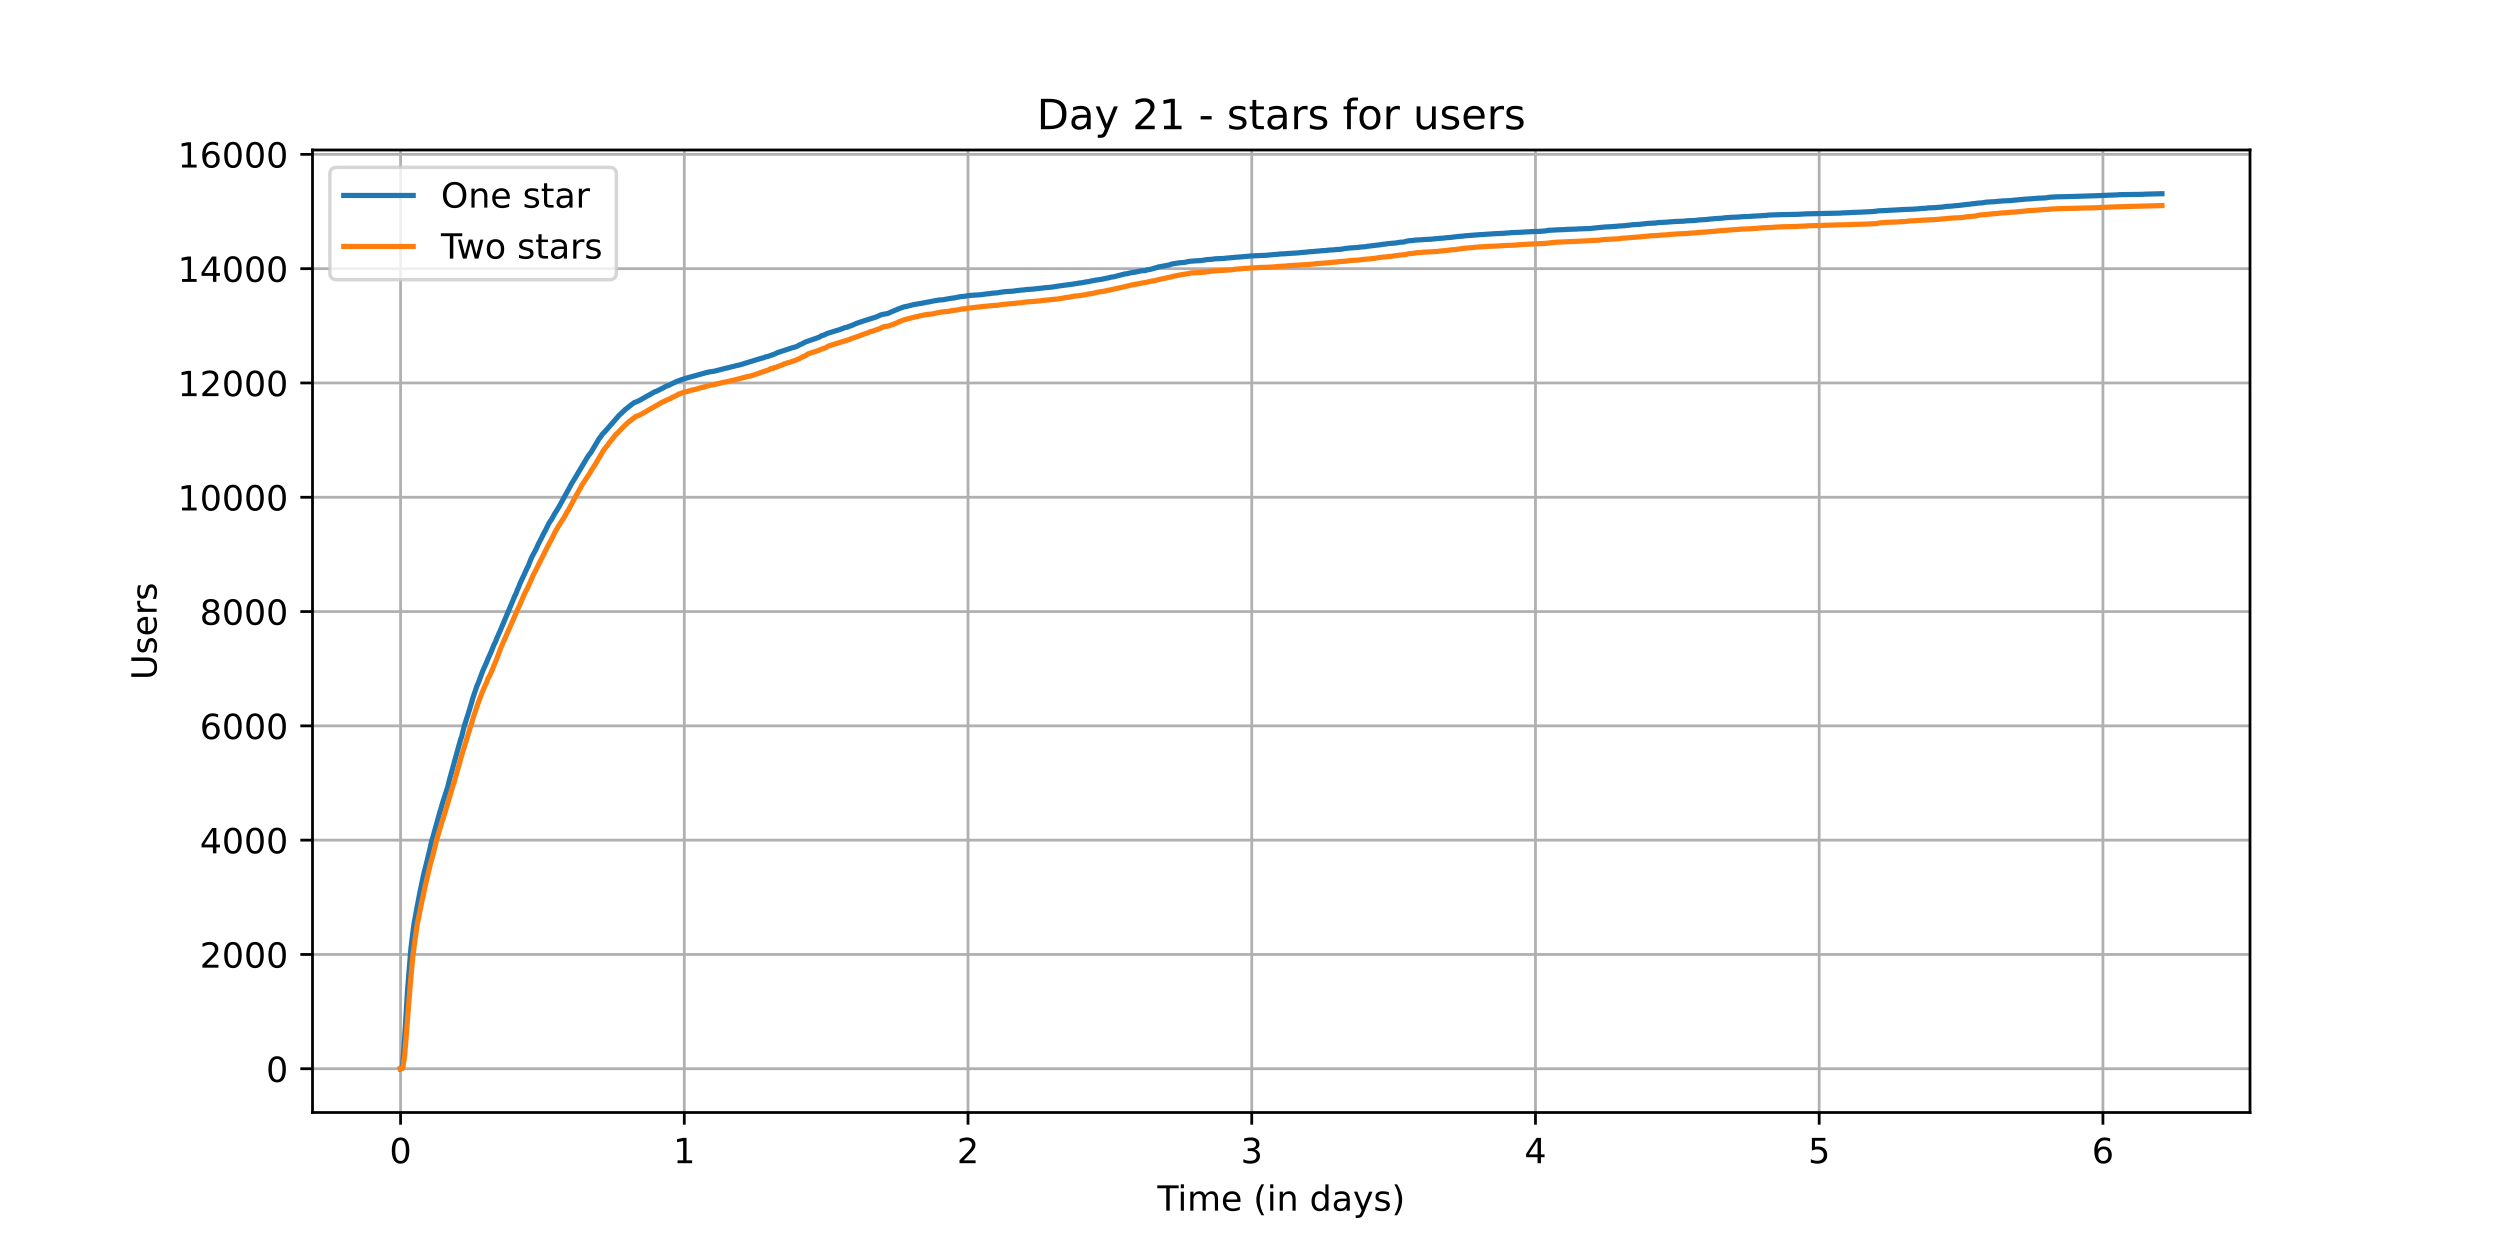 <?xml version="1.0" encoding="utf-8" standalone="no"?>
<!DOCTYPE svg PUBLIC "-//W3C//DTD SVG 1.1//EN"
  "http://www.w3.org/Graphics/SVG/1.1/DTD/svg11.dtd">
<!-- Created with matplotlib (https://matplotlib.org/) -->
<svg height="360pt" version="1.1" viewBox="0 0 720 360" width="720pt" xmlns="http://www.w3.org/2000/svg" xmlns:xlink="http://www.w3.org/1999/xlink">
 <defs>
  <style type="text/css">*{stroke-linecap:butt;stroke-linejoin:round;}</style>
 </defs>
 <g id="figure_1">
  <g id="patch_1">
   <path d="M 0 360 
L 720 360 
L 720 0 
L 0 0 
z
" style="fill:#ffffff;"/>
  </g>
  <g id="axes_1">
   <g id="patch_2">
    <path d="M 90 320.4 
L 648 320.4 
L 648 43.2 
L 90 43.2 
z
" style="fill:#ffffff;"/>
   </g>
   <g id="matplotlib.axis_1">
    <g id="xtick_1">
     <g id="line2d_1">
      <path clip-path="url(#p4a0a1c22c6)" d="M 115.364 320.4 
L 115.364 43.2 
" style="fill:none;stroke:#b0b0b0;stroke-linecap:square;stroke-width:0.8;"/>
     </g>
     <g id="line2d_2">
      <defs>
       <path d="M 0 0 
L 0 3.5 
" id="m67ff849d19" style="stroke:#000000;stroke-width:0.8;"/>
      </defs>
      <g>
       <use style="stroke:#000000;stroke-width:0.8;" x="115.364" xlink:href="#m67ff849d19" y="320.4"/>
      </g>
     </g>
     <g id="text_1">
      <!-- 0 -->
      <g transform="translate(112.182 334.998)scale(0.1 -0.1)">
       <defs>
        <path d="M 31.781 66.406 
Q 24.172 66.406 20.328 58.906 
Q 16.5 51.422 16.5 36.375 
Q 16.5 21.391 20.328 13.891 
Q 24.172 6.391 31.781 6.391 
Q 39.453 6.391 43.281 13.891 
Q 47.125 21.391 47.125 36.375 
Q 47.125 51.422 43.281 58.906 
Q 39.453 66.406 31.781 66.406 
z
M 31.781 74.219 
Q 44.047 74.219 50.516 64.516 
Q 56.984 54.828 56.984 36.375 
Q 56.984 17.969 50.516 8.266 
Q 44.047 -1.422 31.781 -1.422 
Q 19.531 -1.422 13.062 8.266 
Q 6.594 17.969 6.594 36.375 
Q 6.594 54.828 13.062 64.516 
Q 19.531 74.219 31.781 74.219 
z
" id="DejaVuSans-48"/>
       </defs>
       <use xlink:href="#DejaVuSans-48"/>
      </g>
     </g>
    </g>
    <g id="xtick_2">
     <g id="line2d_3">
      <path clip-path="url(#p4a0a1c22c6)" d="M 197.076 320.4 
L 197.076 43.2 
" style="fill:none;stroke:#b0b0b0;stroke-linecap:square;stroke-width:0.8;"/>
     </g>
     <g id="line2d_4">
      <g>
       <use style="stroke:#000000;stroke-width:0.8;" x="197.076" xlink:href="#m67ff849d19" y="320.4"/>
      </g>
     </g>
     <g id="text_2">
      <!-- 1 -->
      <g transform="translate(193.895 334.998)scale(0.1 -0.1)">
       <defs>
        <path d="M 12.406 8.297 
L 28.516 8.297 
L 28.516 63.922 
L 10.984 60.406 
L 10.984 69.391 
L 28.422 72.906 
L 38.281 72.906 
L 38.281 8.297 
L 54.391 8.297 
L 54.391 0 
L 12.406 0 
z
" id="DejaVuSans-49"/>
       </defs>
       <use xlink:href="#DejaVuSans-49"/>
      </g>
     </g>
    </g>
    <g id="xtick_3">
     <g id="line2d_5">
      <path clip-path="url(#p4a0a1c22c6)" d="M 278.789 320.4 
L 278.789 43.2 
" style="fill:none;stroke:#b0b0b0;stroke-linecap:square;stroke-width:0.8;"/>
     </g>
     <g id="line2d_6">
      <g>
       <use style="stroke:#000000;stroke-width:0.8;" x="278.789" xlink:href="#m67ff849d19" y="320.4"/>
      </g>
     </g>
     <g id="text_3">
      <!-- 2 -->
      <g transform="translate(275.608 334.998)scale(0.1 -0.1)">
       <defs>
        <path d="M 19.188 8.297 
L 53.609 8.297 
L 53.609 0 
L 7.328 0 
L 7.328 8.297 
Q 12.938 14.109 22.625 23.891 
Q 32.328 33.688 34.812 36.531 
Q 39.547 41.844 41.422 45.531 
Q 43.312 49.219 43.312 52.781 
Q 43.312 58.594 39.234 62.25 
Q 35.156 65.922 28.609 65.922 
Q 23.969 65.922 18.812 64.312 
Q 13.672 62.703 7.812 59.422 
L 7.812 69.391 
Q 13.766 71.781 18.938 73 
Q 24.125 74.219 28.422 74.219 
Q 39.75 74.219 46.484 68.547 
Q 53.219 62.891 53.219 53.422 
Q 53.219 48.922 51.531 44.891 
Q 49.859 40.875 45.406 35.406 
Q 44.188 33.984 37.641 27.219 
Q 31.109 20.453 19.188 8.297 
z
" id="DejaVuSans-50"/>
       </defs>
       <use xlink:href="#DejaVuSans-50"/>
      </g>
     </g>
    </g>
    <g id="xtick_4">
     <g id="line2d_7">
      <path clip-path="url(#p4a0a1c22c6)" d="M 360.502 320.4 
L 360.502 43.2 
" style="fill:none;stroke:#b0b0b0;stroke-linecap:square;stroke-width:0.8;"/>
     </g>
     <g id="line2d_8">
      <g>
       <use style="stroke:#000000;stroke-width:0.8;" x="360.502" xlink:href="#m67ff849d19" y="320.4"/>
      </g>
     </g>
     <g id="text_4">
      <!-- 3 -->
      <g transform="translate(357.32 334.998)scale(0.1 -0.1)">
       <defs>
        <path d="M 40.578 39.312 
Q 47.656 37.797 51.625 33 
Q 55.609 28.219 55.609 21.188 
Q 55.609 10.406 48.188 4.484 
Q 40.766 -1.422 27.094 -1.422 
Q 22.516 -1.422 17.656 -0.516 
Q 12.797 0.391 7.625 2.203 
L 7.625 11.719 
Q 11.719 9.328 16.594 8.109 
Q 21.484 6.891 26.812 6.891 
Q 36.078 6.891 40.938 10.547 
Q 45.797 14.203 45.797 21.188 
Q 45.797 27.641 41.281 31.266 
Q 36.766 34.906 28.719 34.906 
L 20.219 34.906 
L 20.219 43.016 
L 29.109 43.016 
Q 36.375 43.016 40.234 45.922 
Q 44.094 48.828 44.094 54.297 
Q 44.094 59.906 40.109 62.906 
Q 36.141 65.922 28.719 65.922 
Q 24.656 65.922 20.016 65.031 
Q 15.375 64.156 9.812 62.312 
L 9.812 71.094 
Q 15.438 72.656 20.344 73.438 
Q 25.25 74.219 29.594 74.219 
Q 40.828 74.219 47.359 69.109 
Q 53.906 64.016 53.906 55.328 
Q 53.906 49.266 50.438 45.094 
Q 46.969 40.922 40.578 39.312 
z
" id="DejaVuSans-51"/>
       </defs>
       <use xlink:href="#DejaVuSans-51"/>
      </g>
     </g>
    </g>
    <g id="xtick_5">
     <g id="line2d_9">
      <path clip-path="url(#p4a0a1c22c6)" d="M 442.214 320.4 
L 442.214 43.2 
" style="fill:none;stroke:#b0b0b0;stroke-linecap:square;stroke-width:0.8;"/>
     </g>
     <g id="line2d_10">
      <g>
       <use style="stroke:#000000;stroke-width:0.8;" x="442.214" xlink:href="#m67ff849d19" y="320.4"/>
      </g>
     </g>
     <g id="text_5">
      <!-- 4 -->
      <g transform="translate(439.033 334.998)scale(0.1 -0.1)">
       <defs>
        <path d="M 37.797 64.312 
L 12.891 25.391 
L 37.797 25.391 
z
M 35.203 72.906 
L 47.609 72.906 
L 47.609 25.391 
L 58.016 25.391 
L 58.016 17.188 
L 47.609 17.188 
L 47.609 0 
L 37.797 0 
L 37.797 17.188 
L 4.891 17.188 
L 4.891 26.703 
z
" id="DejaVuSans-52"/>
       </defs>
       <use xlink:href="#DejaVuSans-52"/>
      </g>
     </g>
    </g>
    <g id="xtick_6">
     <g id="line2d_11">
      <path clip-path="url(#p4a0a1c22c6)" d="M 523.927 320.4 
L 523.927 43.2 
" style="fill:none;stroke:#b0b0b0;stroke-linecap:square;stroke-width:0.8;"/>
     </g>
     <g id="line2d_12">
      <g>
       <use style="stroke:#000000;stroke-width:0.8;" x="523.927" xlink:href="#m67ff849d19" y="320.4"/>
      </g>
     </g>
     <g id="text_6">
      <!-- 5 -->
      <g transform="translate(520.746 334.998)scale(0.1 -0.1)">
       <defs>
        <path d="M 10.797 72.906 
L 49.516 72.906 
L 49.516 64.594 
L 19.828 64.594 
L 19.828 46.734 
Q 21.969 47.469 24.109 47.828 
Q 26.266 48.188 28.422 48.188 
Q 40.625 48.188 47.75 41.5 
Q 54.891 34.812 54.891 23.391 
Q 54.891 11.625 47.562 5.094 
Q 40.234 -1.422 26.906 -1.422 
Q 22.312 -1.422 17.547 -0.641 
Q 12.797 0.141 7.719 1.703 
L 7.719 11.625 
Q 12.109 9.234 16.797 8.062 
Q 21.484 6.891 26.703 6.891 
Q 35.156 6.891 40.078 11.328 
Q 45.016 15.766 45.016 23.391 
Q 45.016 31 40.078 35.438 
Q 35.156 39.891 26.703 39.891 
Q 22.75 39.891 18.812 39.016 
Q 14.891 38.141 10.797 36.281 
z
" id="DejaVuSans-53"/>
       </defs>
       <use xlink:href="#DejaVuSans-53"/>
      </g>
     </g>
    </g>
    <g id="xtick_7">
     <g id="line2d_13">
      <path clip-path="url(#p4a0a1c22c6)" d="M 605.639 320.4 
L 605.639 43.2 
" style="fill:none;stroke:#b0b0b0;stroke-linecap:square;stroke-width:0.8;"/>
     </g>
     <g id="line2d_14">
      <g>
       <use style="stroke:#000000;stroke-width:0.8;" x="605.639" xlink:href="#m67ff849d19" y="320.4"/>
      </g>
     </g>
     <g id="text_7">
      <!-- 6 -->
      <g transform="translate(602.458 334.998)scale(0.1 -0.1)">
       <defs>
        <path d="M 33.016 40.375 
Q 26.375 40.375 22.484 35.828 
Q 18.609 31.297 18.609 23.391 
Q 18.609 15.531 22.484 10.953 
Q 26.375 6.391 33.016 6.391 
Q 39.656 6.391 43.531 10.953 
Q 47.406 15.531 47.406 23.391 
Q 47.406 31.297 43.531 35.828 
Q 39.656 40.375 33.016 40.375 
z
M 52.594 71.297 
L 52.594 62.312 
Q 48.875 64.062 45.094 64.984 
Q 41.312 65.922 37.594 65.922 
Q 27.828 65.922 22.672 59.328 
Q 17.531 52.734 16.797 39.406 
Q 19.672 43.656 24.016 45.922 
Q 28.375 48.188 33.594 48.188 
Q 44.578 48.188 50.953 41.516 
Q 57.328 34.859 57.328 23.391 
Q 57.328 12.156 50.688 5.359 
Q 44.047 -1.422 33.016 -1.422 
Q 20.359 -1.422 13.672 8.266 
Q 6.984 17.969 6.984 36.375 
Q 6.984 53.656 15.188 63.938 
Q 23.391 74.219 37.203 74.219 
Q 40.922 74.219 44.703 73.484 
Q 48.484 72.75 52.594 71.297 
z
" id="DejaVuSans-54"/>
       </defs>
       <use xlink:href="#DejaVuSans-54"/>
      </g>
     </g>
    </g>
    <g id="text_8">
     <!-- Time (in days) -->
     <g transform="translate(333.327 348.677)scale(0.1 -0.1)">
      <defs>
       <path d="M -0.297 72.906 
L 61.375 72.906 
L 61.375 64.594 
L 35.5 64.594 
L 35.5 0 
L 25.594 0 
L 25.594 64.594 
L -0.297 64.594 
z
" id="DejaVuSans-84"/>
       <path d="M 9.422 54.688 
L 18.406 54.688 
L 18.406 0 
L 9.422 0 
z
M 9.422 75.984 
L 18.406 75.984 
L 18.406 64.594 
L 9.422 64.594 
z
" id="DejaVuSans-105"/>
       <path d="M 52 44.188 
Q 55.375 50.25 60.062 53.125 
Q 64.75 56 71.094 56 
Q 79.641 56 84.281 50.016 
Q 88.922 44.047 88.922 33.016 
L 88.922 0 
L 79.891 0 
L 79.891 32.719 
Q 79.891 40.578 77.094 44.375 
Q 74.312 48.188 68.609 48.188 
Q 61.625 48.188 57.562 43.547 
Q 53.516 38.922 53.516 30.906 
L 53.516 0 
L 44.484 0 
L 44.484 32.719 
Q 44.484 40.625 41.703 44.406 
Q 38.922 48.188 33.109 48.188 
Q 26.219 48.188 22.156 43.531 
Q 18.109 38.875 18.109 30.906 
L 18.109 0 
L 9.078 0 
L 9.078 54.688 
L 18.109 54.688 
L 18.109 46.188 
Q 21.188 51.219 25.484 53.609 
Q 29.781 56 35.688 56 
Q 41.656 56 45.828 52.969 
Q 50 49.953 52 44.188 
z
" id="DejaVuSans-109"/>
       <path d="M 56.203 29.594 
L 56.203 25.203 
L 14.891 25.203 
Q 15.484 15.922 20.484 11.062 
Q 25.484 6.203 34.422 6.203 
Q 39.594 6.203 44.453 7.469 
Q 49.312 8.734 54.109 11.281 
L 54.109 2.781 
Q 49.266 0.734 44.188 -0.344 
Q 39.109 -1.422 33.891 -1.422 
Q 20.797 -1.422 13.156 6.188 
Q 5.516 13.812 5.516 26.812 
Q 5.516 40.234 12.766 48.109 
Q 20.016 56 32.328 56 
Q 43.359 56 49.781 48.891 
Q 56.203 41.797 56.203 29.594 
z
M 47.219 32.234 
Q 47.125 39.594 43.094 43.984 
Q 39.062 48.391 32.422 48.391 
Q 24.906 48.391 20.391 44.141 
Q 15.875 39.891 15.188 32.172 
z
" id="DejaVuSans-101"/>
       <path id="DejaVuSans-32"/>
       <path d="M 31 75.875 
Q 24.469 64.656 21.281 53.656 
Q 18.109 42.672 18.109 31.391 
Q 18.109 20.125 21.312 9.062 
Q 24.516 -2 31 -13.188 
L 23.188 -13.188 
Q 15.875 -1.703 12.234 9.375 
Q 8.594 20.453 8.594 31.391 
Q 8.594 42.281 12.203 53.312 
Q 15.828 64.359 23.188 75.875 
z
" id="DejaVuSans-40"/>
       <path d="M 54.891 33.016 
L 54.891 0 
L 45.906 0 
L 45.906 32.719 
Q 45.906 40.484 42.875 44.328 
Q 39.844 48.188 33.797 48.188 
Q 26.516 48.188 22.312 43.547 
Q 18.109 38.922 18.109 30.906 
L 18.109 0 
L 9.078 0 
L 9.078 54.688 
L 18.109 54.688 
L 18.109 46.188 
Q 21.344 51.125 25.703 53.562 
Q 30.078 56 35.797 56 
Q 45.219 56 50.047 50.172 
Q 54.891 44.344 54.891 33.016 
z
" id="DejaVuSans-110"/>
       <path d="M 45.406 46.391 
L 45.406 75.984 
L 54.391 75.984 
L 54.391 0 
L 45.406 0 
L 45.406 8.203 
Q 42.578 3.328 38.25 0.953 
Q 33.938 -1.422 27.875 -1.422 
Q 17.969 -1.422 11.734 6.484 
Q 5.516 14.406 5.516 27.297 
Q 5.516 40.188 11.734 48.094 
Q 17.969 56 27.875 56 
Q 33.938 56 38.25 53.625 
Q 42.578 51.266 45.406 46.391 
z
M 14.797 27.297 
Q 14.797 17.391 18.875 11.75 
Q 22.953 6.109 30.078 6.109 
Q 37.203 6.109 41.297 11.75 
Q 45.406 17.391 45.406 27.297 
Q 45.406 37.203 41.297 42.844 
Q 37.203 48.484 30.078 48.484 
Q 22.953 48.484 18.875 42.844 
Q 14.797 37.203 14.797 27.297 
z
" id="DejaVuSans-100"/>
       <path d="M 34.281 27.484 
Q 23.391 27.484 19.188 25 
Q 14.984 22.516 14.984 16.5 
Q 14.984 11.719 18.141 8.906 
Q 21.297 6.109 26.703 6.109 
Q 34.188 6.109 38.703 11.406 
Q 43.219 16.703 43.219 25.484 
L 43.219 27.484 
z
M 52.203 31.203 
L 52.203 0 
L 43.219 0 
L 43.219 8.297 
Q 40.141 3.328 35.547 0.953 
Q 30.953 -1.422 24.312 -1.422 
Q 15.922 -1.422 10.953 3.297 
Q 6 8.016 6 15.922 
Q 6 25.141 12.172 29.828 
Q 18.359 34.516 30.609 34.516 
L 43.219 34.516 
L 43.219 35.406 
Q 43.219 41.609 39.141 45 
Q 35.062 48.391 27.688 48.391 
Q 23 48.391 18.547 47.266 
Q 14.109 46.141 10.016 43.891 
L 10.016 52.203 
Q 14.938 54.109 19.578 55.047 
Q 24.219 56 28.609 56 
Q 40.484 56 46.344 49.844 
Q 52.203 43.703 52.203 31.203 
z
" id="DejaVuSans-97"/>
       <path d="M 32.172 -5.078 
Q 28.375 -14.844 24.75 -17.812 
Q 21.141 -20.797 15.094 -20.797 
L 7.906 -20.797 
L 7.906 -13.281 
L 13.188 -13.281 
Q 16.891 -13.281 18.938 -11.516 
Q 21 -9.766 23.484 -3.219 
L 25.094 0.875 
L 2.984 54.688 
L 12.5 54.688 
L 29.594 11.922 
L 46.688 54.688 
L 56.203 54.688 
z
" id="DejaVuSans-121"/>
       <path d="M 44.281 53.078 
L 44.281 44.578 
Q 40.484 46.531 36.375 47.5 
Q 32.281 48.484 27.875 48.484 
Q 21.188 48.484 17.844 46.438 
Q 14.5 44.391 14.5 40.281 
Q 14.5 37.156 16.891 35.375 
Q 19.281 33.594 26.516 31.984 
L 29.594 31.297 
Q 39.156 29.25 43.188 25.516 
Q 47.219 21.781 47.219 15.094 
Q 47.219 7.469 41.188 3.016 
Q 35.156 -1.422 24.609 -1.422 
Q 20.219 -1.422 15.453 -0.562 
Q 10.688 0.297 5.422 2 
L 5.422 11.281 
Q 10.406 8.688 15.234 7.391 
Q 20.062 6.109 24.812 6.109 
Q 31.156 6.109 34.562 8.281 
Q 37.984 10.453 37.984 14.406 
Q 37.984 18.062 35.516 20.016 
Q 33.062 21.969 24.703 23.781 
L 21.578 24.516 
Q 13.234 26.266 9.516 29.906 
Q 5.812 33.547 5.812 39.891 
Q 5.812 47.609 11.281 51.797 
Q 16.75 56 26.812 56 
Q 31.781 56 36.172 55.266 
Q 40.578 54.547 44.281 53.078 
z
" id="DejaVuSans-115"/>
       <path d="M 8.016 75.875 
L 15.828 75.875 
Q 23.141 64.359 26.781 53.312 
Q 30.422 42.281 30.422 31.391 
Q 30.422 20.453 26.781 9.375 
Q 23.141 -1.703 15.828 -13.188 
L 8.016 -13.188 
Q 14.5 -2 17.703 9.062 
Q 20.906 20.125 20.906 31.391 
Q 20.906 42.672 17.703 53.656 
Q 14.5 64.656 8.016 75.875 
z
" id="DejaVuSans-41"/>
      </defs>
      <use xlink:href="#DejaVuSans-84"/>
      <use x="57.959" xlink:href="#DejaVuSans-105"/>
      <use x="85.742" xlink:href="#DejaVuSans-109"/>
      <use x="183.154" xlink:href="#DejaVuSans-101"/>
      <use x="244.678" xlink:href="#DejaVuSans-32"/>
      <use x="276.465" xlink:href="#DejaVuSans-40"/>
      <use x="315.479" xlink:href="#DejaVuSans-105"/>
      <use x="343.262" xlink:href="#DejaVuSans-110"/>
      <use x="406.641" xlink:href="#DejaVuSans-32"/>
      <use x="438.428" xlink:href="#DejaVuSans-100"/>
      <use x="501.904" xlink:href="#DejaVuSans-97"/>
      <use x="563.184" xlink:href="#DejaVuSans-121"/>
      <use x="622.363" xlink:href="#DejaVuSans-115"/>
      <use x="674.463" xlink:href="#DejaVuSans-41"/>
     </g>
    </g>
   </g>
   <g id="matplotlib.axis_2">
    <g id="ytick_1">
     <g id="line2d_15">
      <path clip-path="url(#p4a0a1c22c6)" d="M 90 307.8 
L 648 307.8 
" style="fill:none;stroke:#b0b0b0;stroke-linecap:square;stroke-width:0.8;"/>
     </g>
     <g id="line2d_16">
      <defs>
       <path d="M 0 0 
L -3.5 0 
" id="mdde60feb28" style="stroke:#000000;stroke-width:0.8;"/>
      </defs>
      <g>
       <use style="stroke:#000000;stroke-width:0.8;" x="90" xlink:href="#mdde60feb28" y="307.8"/>
      </g>
     </g>
     <g id="text_9">
      <!-- 0 -->
      <g transform="translate(76.638 311.599)scale(0.1 -0.1)">
       <use xlink:href="#DejaVuSans-48"/>
      </g>
     </g>
    </g>
    <g id="ytick_2">
     <g id="line2d_17">
      <path clip-path="url(#p4a0a1c22c6)" d="M 90 274.882 
L 648 274.882 
" style="fill:none;stroke:#b0b0b0;stroke-linecap:square;stroke-width:0.8;"/>
     </g>
     <g id="line2d_18">
      <g>
       <use style="stroke:#000000;stroke-width:0.8;" x="90" xlink:href="#mdde60feb28" y="274.882"/>
      </g>
     </g>
     <g id="text_10">
      <!-- 2000 -->
      <g transform="translate(57.55 278.682)scale(0.1 -0.1)">
       <use xlink:href="#DejaVuSans-50"/>
       <use x="63.623" xlink:href="#DejaVuSans-48"/>
       <use x="127.246" xlink:href="#DejaVuSans-48"/>
       <use x="190.869" xlink:href="#DejaVuSans-48"/>
      </g>
     </g>
    </g>
    <g id="ytick_3">
     <g id="line2d_19">
      <path clip-path="url(#p4a0a1c22c6)" d="M 90 241.965 
L 648 241.965 
" style="fill:none;stroke:#b0b0b0;stroke-linecap:square;stroke-width:0.8;"/>
     </g>
     <g id="line2d_20">
      <g>
       <use style="stroke:#000000;stroke-width:0.8;" x="90" xlink:href="#mdde60feb28" y="241.965"/>
      </g>
     </g>
     <g id="text_11">
      <!-- 4000 -->
      <g transform="translate(57.55 245.764)scale(0.1 -0.1)">
       <use xlink:href="#DejaVuSans-52"/>
       <use x="63.623" xlink:href="#DejaVuSans-48"/>
       <use x="127.246" xlink:href="#DejaVuSans-48"/>
       <use x="190.869" xlink:href="#DejaVuSans-48"/>
      </g>
     </g>
    </g>
    <g id="ytick_4">
     <g id="line2d_21">
      <path clip-path="url(#p4a0a1c22c6)" d="M 90 209.047 
L 648 209.047 
" style="fill:none;stroke:#b0b0b0;stroke-linecap:square;stroke-width:0.8;"/>
     </g>
     <g id="line2d_22">
      <g>
       <use style="stroke:#000000;stroke-width:0.8;" x="90" xlink:href="#mdde60feb28" y="209.047"/>
      </g>
     </g>
     <g id="text_12">
      <!-- 6000 -->
      <g transform="translate(57.55 212.847)scale(0.1 -0.1)">
       <use xlink:href="#DejaVuSans-54"/>
       <use x="63.623" xlink:href="#DejaVuSans-48"/>
       <use x="127.246" xlink:href="#DejaVuSans-48"/>
       <use x="190.869" xlink:href="#DejaVuSans-48"/>
      </g>
     </g>
    </g>
    <g id="ytick_5">
     <g id="line2d_23">
      <path clip-path="url(#p4a0a1c22c6)" d="M 90 176.13 
L 648 176.13 
" style="fill:none;stroke:#b0b0b0;stroke-linecap:square;stroke-width:0.8;"/>
     </g>
     <g id="line2d_24">
      <g>
       <use style="stroke:#000000;stroke-width:0.8;" x="90" xlink:href="#mdde60feb28" y="176.13"/>
      </g>
     </g>
     <g id="text_13">
      <!-- 8000 -->
      <g transform="translate(57.55 179.929)scale(0.1 -0.1)">
       <defs>
        <path d="M 31.781 34.625 
Q 24.75 34.625 20.719 30.859 
Q 16.703 27.094 16.703 20.516 
Q 16.703 13.922 20.719 10.156 
Q 24.75 6.391 31.781 6.391 
Q 38.812 6.391 42.859 10.172 
Q 46.922 13.969 46.922 20.516 
Q 46.922 27.094 42.891 30.859 
Q 38.875 34.625 31.781 34.625 
z
M 21.922 38.812 
Q 15.578 40.375 12.031 44.719 
Q 8.5 49.078 8.5 55.328 
Q 8.5 64.062 14.719 69.141 
Q 20.953 74.219 31.781 74.219 
Q 42.672 74.219 48.875 69.141 
Q 55.078 64.062 55.078 55.328 
Q 55.078 49.078 51.531 44.719 
Q 48 40.375 41.703 38.812 
Q 48.828 37.156 52.797 32.312 
Q 56.781 27.484 56.781 20.516 
Q 56.781 9.906 50.312 4.234 
Q 43.844 -1.422 31.781 -1.422 
Q 19.734 -1.422 13.25 4.234 
Q 6.781 9.906 6.781 20.516 
Q 6.781 27.484 10.781 32.312 
Q 14.797 37.156 21.922 38.812 
z
M 18.312 54.391 
Q 18.312 48.734 21.844 45.562 
Q 25.391 42.391 31.781 42.391 
Q 38.141 42.391 41.719 45.562 
Q 45.312 48.734 45.312 54.391 
Q 45.312 60.062 41.719 63.234 
Q 38.141 66.406 31.781 66.406 
Q 25.391 66.406 21.844 63.234 
Q 18.312 60.062 18.312 54.391 
z
" id="DejaVuSans-56"/>
       </defs>
       <use xlink:href="#DejaVuSans-56"/>
       <use x="63.623" xlink:href="#DejaVuSans-48"/>
       <use x="127.246" xlink:href="#DejaVuSans-48"/>
       <use x="190.869" xlink:href="#DejaVuSans-48"/>
      </g>
     </g>
    </g>
    <g id="ytick_6">
     <g id="line2d_25">
      <path clip-path="url(#p4a0a1c22c6)" d="M 90 143.212 
L 648 143.212 
" style="fill:none;stroke:#b0b0b0;stroke-linecap:square;stroke-width:0.8;"/>
     </g>
     <g id="line2d_26">
      <g>
       <use style="stroke:#000000;stroke-width:0.8;" x="90" xlink:href="#mdde60feb28" y="143.212"/>
      </g>
     </g>
     <g id="text_14">
      <!-- 10000 -->
      <g transform="translate(51.188 147.012)scale(0.1 -0.1)">
       <use xlink:href="#DejaVuSans-49"/>
       <use x="63.623" xlink:href="#DejaVuSans-48"/>
       <use x="127.246" xlink:href="#DejaVuSans-48"/>
       <use x="190.869" xlink:href="#DejaVuSans-48"/>
       <use x="254.492" xlink:href="#DejaVuSans-48"/>
      </g>
     </g>
    </g>
    <g id="ytick_7">
     <g id="line2d_27">
      <path clip-path="url(#p4a0a1c22c6)" d="M 90 110.295 
L 648 110.295 
" style="fill:none;stroke:#b0b0b0;stroke-linecap:square;stroke-width:0.8;"/>
     </g>
     <g id="line2d_28">
      <g>
       <use style="stroke:#000000;stroke-width:0.8;" x="90" xlink:href="#mdde60feb28" y="110.295"/>
      </g>
     </g>
     <g id="text_15">
      <!-- 12000 -->
      <g transform="translate(51.188 114.094)scale(0.1 -0.1)">
       <use xlink:href="#DejaVuSans-49"/>
       <use x="63.623" xlink:href="#DejaVuSans-50"/>
       <use x="127.246" xlink:href="#DejaVuSans-48"/>
       <use x="190.869" xlink:href="#DejaVuSans-48"/>
       <use x="254.492" xlink:href="#DejaVuSans-48"/>
      </g>
     </g>
    </g>
    <g id="ytick_8">
     <g id="line2d_29">
      <path clip-path="url(#p4a0a1c22c6)" d="M 90 77.377 
L 648 77.377 
" style="fill:none;stroke:#b0b0b0;stroke-linecap:square;stroke-width:0.8;"/>
     </g>
     <g id="line2d_30">
      <g>
       <use style="stroke:#000000;stroke-width:0.8;" x="90" xlink:href="#mdde60feb28" y="77.377"/>
      </g>
     </g>
     <g id="text_16">
      <!-- 14000 -->
      <g transform="translate(51.188 81.177)scale(0.1 -0.1)">
       <use xlink:href="#DejaVuSans-49"/>
       <use x="63.623" xlink:href="#DejaVuSans-52"/>
       <use x="127.246" xlink:href="#DejaVuSans-48"/>
       <use x="190.869" xlink:href="#DejaVuSans-48"/>
       <use x="254.492" xlink:href="#DejaVuSans-48"/>
      </g>
     </g>
    </g>
    <g id="ytick_9">
     <g id="line2d_31">
      <path clip-path="url(#p4a0a1c22c6)" d="M 90 44.46 
L 648 44.46 
" style="fill:none;stroke:#b0b0b0;stroke-linecap:square;stroke-width:0.8;"/>
     </g>
     <g id="line2d_32">
      <g>
       <use style="stroke:#000000;stroke-width:0.8;" x="90" xlink:href="#mdde60feb28" y="44.46"/>
      </g>
     </g>
     <g id="text_17">
      <!-- 16000 -->
      <g transform="translate(51.188 48.259)scale(0.1 -0.1)">
       <use xlink:href="#DejaVuSans-49"/>
       <use x="63.623" xlink:href="#DejaVuSans-54"/>
       <use x="127.246" xlink:href="#DejaVuSans-48"/>
       <use x="190.869" xlink:href="#DejaVuSans-48"/>
       <use x="254.492" xlink:href="#DejaVuSans-48"/>
      </g>
     </g>
    </g>
    <g id="text_18">
     <!-- Users -->
     <g transform="translate(45.108 195.801)rotate(-90)scale(0.1 -0.1)">
      <defs>
       <path d="M 8.688 72.906 
L 18.609 72.906 
L 18.609 28.609 
Q 18.609 16.891 22.844 11.734 
Q 27.094 6.594 36.625 6.594 
Q 46.094 6.594 50.344 11.734 
Q 54.594 16.891 54.594 28.609 
L 54.594 72.906 
L 64.5 72.906 
L 64.5 27.391 
Q 64.5 13.141 57.438 5.859 
Q 50.391 -1.422 36.625 -1.422 
Q 22.797 -1.422 15.734 5.859 
Q 8.688 13.141 8.688 27.391 
z
" id="DejaVuSans-85"/>
       <path d="M 41.109 46.297 
Q 39.594 47.172 37.812 47.578 
Q 36.031 48 33.891 48 
Q 26.266 48 22.188 43.047 
Q 18.109 38.094 18.109 28.812 
L 18.109 0 
L 9.078 0 
L 9.078 54.688 
L 18.109 54.688 
L 18.109 46.188 
Q 20.953 51.172 25.484 53.578 
Q 30.031 56 36.531 56 
Q 37.453 56 38.578 55.875 
Q 39.703 55.766 41.062 55.516 
z
" id="DejaVuSans-114"/>
      </defs>
      <use xlink:href="#DejaVuSans-85"/>
      <use x="73.193" xlink:href="#DejaVuSans-115"/>
      <use x="125.293" xlink:href="#DejaVuSans-101"/>
      <use x="186.816" xlink:href="#DejaVuSans-114"/>
      <use x="227.93" xlink:href="#DejaVuSans-115"/>
     </g>
    </g>
   </g>
   <g id="line2d_33">
    <path clip-path="url(#p4a0a1c22c6)" d="M 115.364 307.8 
L 115.697 307.718 
L 115.752 307.652 
L 116.034 305.94 
L 116.54 298.896 
L 117.384 285.038 
L 118.34 273.204 
L 118.79 269.484 
L 119.184 266.406 
L 120.027 261.748 
L 120.815 257.617 
L 122.052 251.643 
L 122.614 249.487 
L 123.289 246.738 
L 124.357 242.179 
L 124.75 240.846 
L 126.775 233.522 
L 126.888 233.275 
L 127.449 231.267 
L 128.968 226.56 
L 129.417 224.683 
L 131.723 216.322 
L 132.004 215.302 
L 132.679 212.915 
L 132.848 212.471 
L 132.96 212.158 
L 133.64 209.344 
L 134.821 205.608 
L 135.101 204.735 
L 135.777 202.48 
L 136.114 201.23 
L 137.296 197.74 
L 137.858 196.391 
L 139.039 193.214 
L 140.164 190.712 
L 140.445 189.988 
L 141.569 187.437 
L 142.244 185.725 
L 142.694 184.886 
L 143.031 183.915 
L 143.144 183.734 
L 143.706 182.417 
L 143.818 182.17 
L 144.099 181.545 
L 147.98 172.328 
L 148.261 171.571 
L 148.429 171.357 
L 148.654 170.83 
L 149.047 169.777 
L 149.329 169.201 
L 149.778 167.999 
L 151.072 165.251 
L 151.185 165.004 
L 151.859 163.506 
L 152.14 162.996 
L 152.759 161.383 
L 152.871 161.12 
L 153.209 160.33 
L 153.715 159.424 
L 154.558 157.795 
L 155.064 156.643 
L 156.02 154.816 
L 156.358 154.075 
L 156.526 153.779 
L 156.92 153.038 
L 157.032 152.874 
L 157.988 150.899 
L 158.326 150.356 
L 158.551 149.961 
L 158.72 149.812 
L 159.788 147.87 
L 160.238 147.179 
L 160.576 146.636 
L 160.744 146.356 
L 160.969 145.994 
L 164.176 140.135 
L 164.456 139.575 
L 165.469 137.913 
L 169.295 131.477 
L 170.196 130.292 
L 172.614 126.211 
L 172.84 125.98 
L 173.065 125.651 
L 173.121 125.634 
L 173.402 125.141 
L 173.796 124.729 
L 174.078 124.466 
L 178.466 119.43 
L 178.634 119.331 
L 179.76 118.261 
L 179.984 118.031 
L 181.672 116.697 
L 181.784 116.599 
L 182.684 115.924 
L 183.022 115.825 
L 183.922 115.447 
L 187.859 113.241 
L 188.197 113.044 
L 188.647 112.797 
L 189.04 112.698 
L 190.784 111.809 
L 191.178 111.628 
L 191.403 111.464 
L 191.964 111.2 
L 192.19 111.134 
L 192.47 111.036 
L 193.933 110.295 
L 194.214 110.213 
L 194.608 109.982 
L 195.957 109.472 
L 196.463 109.274 
L 196.801 109.209 
L 197.026 109.077 
L 202.986 107.431 
L 203.156 107.365 
L 203.324 107.316 
L 203.83 107.234 
L 204.224 107.118 
L 204.955 107.003 
L 205.742 106.904 
L 208.947 106.065 
L 209.453 105.966 
L 212.378 105.226 
L 212.94 105.127 
L 219.181 103.201 
L 219.406 103.152 
L 219.8 103.07 
L 220.531 102.773 
L 221.094 102.675 
L 222.949 102.016 
L 223.961 101.539 
L 227.054 100.535 
L 227.222 100.469 
L 227.56 100.37 
L 227.953 100.239 
L 228.178 100.156 
L 228.516 100.058 
L 228.909 99.975 
L 229.19 99.877 
L 229.753 99.63 
L 230.203 99.35 
L 231.046 99.004 
L 231.327 98.823 
L 231.496 98.774 
L 231.777 98.576 
L 233.07 98.099 
L 233.521 97.951 
L 235.433 97.293 
L 235.601 97.21 
L 235.882 97.144 
L 236.558 96.7 
L 237.008 96.601 
L 237.683 96.321 
L 238.076 96.091 
L 242.126 94.824 
L 242.351 94.708 
L 242.689 94.626 
L 243.42 94.313 
L 243.983 94.231 
L 244.714 93.918 
L 245.107 93.82 
L 245.782 93.523 
L 246.626 93.145 
L 246.907 93.046 
L 248.426 92.536 
L 248.595 92.47 
L 252.42 91.269 
L 252.645 91.153 
L 253.658 90.693 
L 254.052 90.594 
L 255.121 90.38 
L 255.627 90.298 
L 256.302 90.018 
L 256.47 89.919 
L 257.202 89.606 
L 257.427 89.508 
L 258.046 89.261 
L 258.271 89.195 
L 258.496 89.047 
L 258.664 88.997 
L 258.889 88.899 
L 260.296 88.405 
L 260.521 88.339 
L 261.084 88.24 
L 263.277 87.697 
L 263.896 87.598 
L 264.74 87.45 
L 265.414 87.351 
L 266.82 87.055 
L 267.552 86.956 
L 267.889 86.874 
L 268.396 86.775 
L 269.465 86.561 
L 270.083 86.496 
L 270.308 86.413 
L 271.715 86.315 
L 272.727 86.117 
L 273.288 86.018 
L 274.189 85.87 
L 275.031 85.771 
L 275.426 85.656 
L 275.988 85.574 
L 276.381 85.459 
L 277.45 85.36 
L 278.068 85.294 
L 278.518 85.195 
L 278.799 85.13 
L 280.206 85.031 
L 280.655 84.998 
L 282.23 84.899 
L 282.792 84.833 
L 283.579 84.734 
L 283.804 84.669 
L 284.984 84.57 
L 285.828 84.438 
L 287.178 84.339 
L 287.403 84.307 
L 287.853 84.208 
L 288.471 84.126 
L 289.203 84.027 
L 289.708 83.977 
L 291.508 83.879 
L 292.127 83.796 
L 292.801 83.698 
L 293.42 83.632 
L 294.263 83.533 
L 294.657 83.517 
L 295.444 83.418 
L 296.006 83.352 
L 297.693 83.253 
L 298.425 83.154 
L 299.324 83.056 
L 299.887 83.006 
L 300.505 82.924 
L 300.787 82.875 
L 302.025 82.776 
L 302.531 82.727 
L 303.43 82.628 
L 304.278 82.463 
L 307.245 82.052 
L 307.806 81.986 
L 308.482 81.887 
L 308.988 81.838 
L 309.438 81.739 
L 309.662 81.706 
L 310.337 81.624 
L 310.675 81.525 
L 311.63 81.426 
L 312.867 81.179 
L 313.711 81.097 
L 313.992 80.965 
L 314.892 80.817 
L 315.285 80.735 
L 315.566 80.669 
L 316.41 80.57 
L 317.197 80.439 
L 317.703 80.34 
L 319.222 80.011 
L 319.615 79.945 
L 319.896 79.83 
L 320.739 79.731 
L 323.889 78.908 
L 324.676 78.809 
L 325.069 78.694 
L 326.195 78.48 
L 326.926 78.381 
L 328.614 78.003 
L 329.851 77.921 
L 330.357 77.723 
L 331.032 77.641 
L 331.37 77.542 
L 331.763 77.46 
L 332.213 77.295 
L 332.438 77.279 
L 332.608 77.18 
L 333.169 77.081 
L 333.563 76.884 
L 334.182 76.785 
L 334.463 76.736 
L 335.026 76.637 
L 336.151 76.406 
L 336.77 76.308 
L 337.051 76.176 
L 337.389 76.077 
L 337.727 75.995 
L 338.29 75.913 
L 338.515 75.88 
L 339.021 75.781 
L 339.696 75.682 
L 341.102 75.583 
L 342.564 75.254 
L 343.915 75.155 
L 344.365 75.123 
L 346.222 75.024 
L 346.559 74.925 
L 347.178 74.843 
L 347.46 74.777 
L 349.034 74.678 
L 349.316 74.629 
L 349.99 74.53 
L 352.578 74.431 
L 352.916 74.349 
L 353.423 74.316 
L 354.604 74.217 
L 355.11 74.168 
L 356.066 74.069 
L 356.459 74.053 
L 357.809 73.954 
L 358.372 73.905 
L 359.439 73.806 
L 360.059 73.74 
L 361.858 73.641 
L 362.308 73.625 
L 364.614 73.526 
L 365.12 73.477 
L 366.188 73.378 
L 366.694 73.329 
L 368.044 73.23 
L 368.662 73.148 
L 370.405 73.065 
L 370.686 73.016 
L 372.486 72.917 
L 372.879 72.901 
L 374.173 72.802 
L 374.792 72.72 
L 376.197 72.621 
L 376.928 72.522 
L 378.447 72.423 
L 379.009 72.358 
L 380.19 72.259 
L 380.696 72.209 
L 382.215 72.111 
L 382.496 72.045 
L 384.239 71.946 
L 384.914 71.864 
L 386.375 71.765 
L 387.501 71.551 
L 388.456 71.452 
L 389.075 71.386 
L 390.874 71.288 
L 391.718 71.156 
L 393.18 71.057 
L 393.518 70.975 
L 394.304 70.876 
L 394.867 70.81 
L 395.541 70.728 
L 395.767 70.695 
L 396.553 70.596 
L 397.116 70.547 
L 397.791 70.448 
L 398.128 70.366 
L 399.254 70.267 
L 399.59 70.185 
L 400.603 70.086 
L 401.052 70.053 
L 402.177 69.955 
L 403.19 69.773 
L 404.37 69.691 
L 404.877 69.51 
L 405.776 69.346 
L 407.013 69.263 
L 407.408 69.148 
L 409.602 69.049 
L 410.164 68.983 
L 412.302 68.885 
L 412.921 68.802 
L 413.989 68.704 
L 414.213 68.671 
L 415.732 68.572 
L 416.52 68.457 
L 417.926 68.358 
L 418.658 68.259 
L 419.445 68.161 
L 420.065 68.095 
L 421.358 67.996 
L 422.034 67.897 
L 423.496 67.798 
L 424.059 67.749 
L 425.352 67.65 
L 425.858 67.601 
L 427.658 67.502 
L 428.221 67.453 
L 429.908 67.354 
L 430.471 67.305 
L 432.89 67.206 
L 433.396 67.157 
L 434.802 67.058 
L 435.364 66.992 
L 438.12 66.893 
L 438.626 66.844 
L 440.65 66.745 
L 441.156 66.712 
L 443.742 66.613 
L 444.305 66.564 
L 445.374 66.465 
L 445.767 66.35 
L 446.217 66.317 
L 447.96 66.235 
L 448.186 66.202 
L 450.772 66.12 
L 451.053 66.07 
L 454.147 65.972 
L 454.709 65.922 
L 457.689 65.823 
L 458.14 65.79 
L 458.926 65.692 
L 459.489 65.642 
L 460.446 65.544 
L 460.952 65.494 
L 461.852 65.412 
L 462.077 65.379 
L 463.876 65.28 
L 464.27 65.264 
L 465.563 65.165 
L 466.181 65.099 
L 467.868 65 
L 468.6 64.902 
L 469.612 64.803 
L 470.343 64.704 
L 472.312 64.605 
L 472.93 64.523 
L 473.942 64.424 
L 474.223 64.375 
L 474.786 64.326 
L 476.81 64.227 
L 477.091 64.178 
L 477.71 64.095 
L 479.846 63.996 
L 480.352 63.947 
L 481.758 63.848 
L 482.32 63.799 
L 484.964 63.7 
L 485.638 63.601 
L 488.169 63.503 
L 489.013 63.371 
L 490.362 63.272 
L 490.812 63.256 
L 491.937 63.174 
L 492.219 63.108 
L 493.512 63.009 
L 494.131 62.943 
L 495.932 62.844 
L 496.776 62.713 
L 498.126 62.63 
L 498.351 62.597 
L 500.938 62.499 
L 501.557 62.416 
L 504.145 62.318 
L 504.707 62.252 
L 506.958 62.153 
L 507.464 62.104 
L 508.87 62.021 
L 509.207 61.939 
L 512.244 61.84 
L 512.694 61.824 
L 517.699 61.725 
L 518.092 61.709 
L 519.61 61.626 
L 519.835 61.593 
L 524.728 61.495 
L 525.121 61.478 
L 529.901 61.38 
L 530.464 61.33 
L 532.881 61.231 
L 533.444 61.182 
L 536.311 61.083 
L 536.818 61.05 
L 538.899 60.952 
L 539.292 60.935 
L 540.248 60.836 
L 540.98 60.721 
L 543.397 60.622 
L 543.96 60.573 
L 545.984 60.474 
L 546.491 60.441 
L 548.178 60.343 
L 548.628 60.326 
L 551.27 60.227 
L 551.495 60.194 
L 552.677 60.129 
L 552.845 60.079 
L 554.589 59.981 
L 555.263 59.882 
L 557.344 59.799 
L 557.569 59.767 
L 558.974 59.668 
L 559.65 59.586 
L 560.156 59.52 
L 560.382 59.454 
L 562.18 59.355 
L 562.912 59.256 
L 564.149 59.158 
L 564.768 59.092 
L 565.556 58.993 
L 566.344 58.878 
L 567.581 58.779 
L 567.861 58.713 
L 568.818 58.614 
L 569.605 58.499 
L 571.012 58.417 
L 571.349 58.318 
L 572.08 58.219 
L 572.53 58.187 
L 574.385 58.088 
L 575.061 58.005 
L 576.354 57.907 
L 576.579 57.874 
L 578.942 57.775 
L 579.391 57.742 
L 580.122 57.643 
L 580.685 57.594 
L 581.753 57.495 
L 582.26 57.462 
L 583.159 57.364 
L 583.609 57.331 
L 585.408 57.232 
L 585.633 57.199 
L 586.702 57.1 
L 587.095 57.084 
L 589.232 56.985 
L 590.244 56.804 
L 592.1 56.705 
L 592.493 56.689 
L 596.88 56.59 
L 597.273 56.574 
L 600.31 56.475 
L 600.76 56.458 
L 603.965 56.36 
L 604.416 56.343 
L 606.609 56.244 
L 607.002 56.228 
L 609.758 56.129 
L 610.377 56.063 
L 617.181 55.965 
L 617.744 55.915 
L 621.68 55.816 
L 622.13 55.8 
L 622.636 55.8 
L 622.636 55.8 
" style="fill:none;stroke:#1f77b4;stroke-linecap:square;stroke-width:1.5;"/>
   </g>
   <g id="line2d_34">
    <path clip-path="url(#p4a0a1c22c6)" d="M 115.364 307.8 
L 115.865 307.718 
L 115.977 307.602 
L 116.483 304.607 
L 116.989 298.632 
L 117.384 293.349 
L 118.172 283.408 
L 118.846 275.936 
L 119.184 273.22 
L 119.577 270.29 
L 120.196 266.028 
L 121.602 259.082 
L 121.883 257.93 
L 122.276 256.07 
L 122.895 253.272 
L 123.908 249.009 
L 124.526 246.87 
L 125.145 244.351 
L 125.257 244.006 
L 125.706 242.047 
L 125.988 241.109 
L 126.662 238.772 
L 127.338 236.517 
L 127.562 235.892 
L 127.9 234.838 
L 130.149 227.3 
L 130.486 226.23 
L 130.767 225.375 
L 131.161 223.976 
L 131.892 221.392 
L 132.96 217.573 
L 136.395 206.398 
L 137.689 202.497 
L 137.858 202.085 
L 138.533 200.308 
L 138.814 199.501 
L 139.77 197.312 
L 139.995 196.868 
L 140.107 196.621 
L 140.501 195.502 
L 141.063 194.514 
L 141.907 192.605 
L 142.188 191.799 
L 142.469 191.19 
L 143.031 189.824 
L 143.481 188.639 
L 144.212 186.631 
L 149.329 174.978 
L 149.441 174.731 
L 149.666 174.303 
L 150.341 172.707 
L 150.96 171.225 
L 152.027 169.135 
L 152.984 166.946 
L 153.153 166.6 
L 153.49 165.81 
L 158.326 156.215 
L 158.72 155.589 
L 159.338 154.306 
L 159.788 153.335 
L 160.464 152.182 
L 160.744 151.689 
L 162.544 148.874 
L 162.882 148.216 
L 162.994 148.084 
L 163.388 147.311 
L 163.782 146.718 
L 164.344 145.648 
L 166.651 141.435 
L 166.988 140.826 
L 167.101 140.694 
L 167.551 139.756 
L 167.663 139.592 
L 168.001 139.081 
L 169.914 136.185 
L 170.252 135.543 
L 170.758 134.802 
L 171.265 134.012 
L 173.908 129.552 
L 174.753 128.482 
L 174.865 128.4 
L 175.259 127.807 
L 175.371 127.626 
L 175.991 126.885 
L 176.103 126.77 
L 176.44 126.326 
L 177.396 125.091 
L 177.621 124.943 
L 179.253 123.215 
L 180.715 121.816 
L 181.052 121.503 
L 181.896 120.894 
L 182.009 120.796 
L 183.134 119.94 
L 184.259 119.528 
L 184.54 119.364 
L 190.84 115.759 
L 191.121 115.693 
L 191.403 115.529 
L 191.964 115.249 
L 192.808 114.887 
L 193.146 114.805 
L 193.483 114.492 
L 193.652 114.41 
L 193.877 114.327 
L 194.608 113.998 
L 194.833 113.899 
L 195.339 113.57 
L 197.082 112.945 
L 197.42 112.863 
L 197.869 112.764 
L 198.263 112.632 
L 198.657 112.55 
L 199.218 112.336 
L 199.838 112.237 
L 204.505 110.97 
L 205.011 110.871 
L 205.574 110.805 
L 205.91 110.706 
L 208.386 110.097 
L 209.06 109.999 
L 210.972 109.554 
L 211.253 109.472 
L 211.534 109.423 
L 214.796 108.583 
L 215.02 108.501 
L 215.358 108.419 
L 216.089 108.32 
L 218.45 107.53 
L 218.732 107.415 
L 221.374 106.526 
L 221.88 106.197 
L 222.499 106.114 
L 222.668 106.032 
L 222.78 106.032 
L 222.949 105.868 
L 223.455 105.802 
L 223.736 105.686 
L 223.904 105.588 
L 224.354 105.44 
L 225.366 105.061 
L 225.817 104.798 
L 226.267 104.715 
L 226.885 104.469 
L 227.335 104.37 
L 227.785 104.222 
L 229.247 103.711 
L 229.472 103.596 
L 230.146 103.316 
L 230.316 103.234 
L 230.596 103.07 
L 231.44 102.675 
L 231.665 102.576 
L 232.003 102.395 
L 232.171 102.312 
L 232.621 101.95 
L 235.77 100.93 
L 236.165 100.716 
L 237.795 100.14 
L 238.189 99.909 
L 238.357 99.811 
L 238.752 99.597 
L 239.089 99.514 
L 239.258 99.432 
L 244.769 97.737 
L 245.164 97.523 
L 247.639 96.7 
L 247.807 96.585 
L 249.833 95.894 
L 250.677 95.499 
L 251.183 95.4 
L 253.207 94.708 
L 254.333 94.182 
L 254.614 94.083 
L 255.289 94.001 
L 255.796 93.902 
L 257.54 93.326 
L 257.765 93.178 
L 258.271 92.997 
L 258.721 92.766 
L 259.002 92.635 
L 259.283 92.536 
L 260.015 92.24 
L 260.296 92.141 
L 260.577 92.042 
L 263.727 91.236 
L 264.345 91.137 
L 264.627 91.022 
L 265.189 90.923 
L 266.708 90.594 
L 267.721 90.495 
L 268.227 90.446 
L 268.846 90.347 
L 270.253 90.034 
L 270.759 89.952 
L 271.095 89.87 
L 271.658 89.82 
L 272.557 89.721 
L 273.064 89.689 
L 273.57 89.59 
L 273.851 89.524 
L 274.132 89.458 
L 274.357 89.409 
L 274.92 89.359 
L 275.594 89.277 
L 275.875 89.228 
L 277.112 88.981 
L 278.125 88.899 
L 278.462 88.816 
L 279.193 88.718 
L 279.868 88.635 
L 280.712 88.536 
L 281.273 88.471 
L 282.285 88.372 
L 283.016 88.273 
L 284.085 88.174 
L 284.704 88.109 
L 285.772 88.01 
L 286.222 87.977 
L 287.515 87.895 
L 287.796 87.829 
L 288.359 87.73 
L 288.977 87.648 
L 290.27 87.549 
L 290.946 87.467 
L 292.295 87.368 
L 292.969 87.269 
L 294.151 87.17 
L 294.994 87.039 
L 295.838 86.94 
L 296.288 86.907 
L 297.75 86.808 
L 298.256 86.759 
L 299.493 86.66 
L 300.337 86.512 
L 301.631 86.413 
L 302.306 86.331 
L 303.205 86.232 
L 303.768 86.183 
L 304.658 86.117 
L 304.883 86.051 
L 305.557 85.952 
L 306.569 85.771 
L 306.964 85.673 
L 307.413 85.64 
L 308.144 85.557 
L 308.482 85.475 
L 309.55 85.261 
L 310.899 85.162 
L 312.023 84.948 
L 312.754 84.866 
L 313.205 84.702 
L 314.104 84.603 
L 315.341 84.356 
L 315.679 84.257 
L 316.691 84.06 
L 317.422 83.961 
L 318.49 83.763 
L 318.716 83.681 
L 318.996 83.615 
L 319.558 83.549 
L 319.783 83.484 
L 321.526 83.089 
L 321.976 82.99 
L 322.988 82.792 
L 323.326 82.694 
L 324.901 82.332 
L 325.294 82.233 
L 325.632 82.15 
L 326.025 82.052 
L 327.038 81.871 
L 327.713 81.772 
L 329.007 81.492 
L 329.738 81.393 
L 331.425 81.015 
L 331.932 80.916 
L 332.438 80.867 
L 332.889 80.768 
L 333.394 80.587 
L 334.969 80.241 
L 335.476 80.159 
L 335.814 80.06 
L 336.32 79.961 
L 337.558 79.698 
L 337.783 79.599 
L 339.021 79.352 
L 339.414 79.27 
L 339.696 79.221 
L 340.596 79.056 
L 341.158 78.974 
L 341.44 78.925 
L 342.058 78.826 
L 343.184 78.595 
L 345.434 78.497 
L 345.941 78.447 
L 347.122 78.365 
L 347.29 78.316 
L 348.078 78.217 
L 348.866 78.102 
L 350.216 78.003 
L 350.891 77.921 
L 353.141 77.822 
L 353.76 77.756 
L 355.054 77.657 
L 355.898 77.509 
L 357.471 77.41 
L 357.753 77.345 
L 359.721 77.246 
L 360.34 77.163 
L 362.364 77.081 
L 362.589 77.048 
L 365.288 76.95 
L 365.738 76.933 
L 367.256 76.834 
L 367.987 76.736 
L 370.124 76.637 
L 370.743 76.554 
L 372.43 76.456 
L 372.711 76.406 
L 374.511 76.324 
L 374.735 76.291 
L 376.816 76.192 
L 377.547 76.094 
L 378.841 75.995 
L 379.178 75.913 
L 379.572 75.896 
L 380.977 75.797 
L 381.54 75.748 
L 382.889 75.649 
L 383.565 75.567 
L 384.97 75.468 
L 385.814 75.337 
L 387.276 75.238 
L 387.837 75.172 
L 388.456 75.073 
L 389.075 75.007 
L 391.268 74.909 
L 392.168 74.76 
L 393.292 74.662 
L 393.518 74.629 
L 394.642 74.53 
L 395.148 74.481 
L 396.047 74.382 
L 397.06 74.201 
L 397.679 74.119 
L 397.96 74.069 
L 399.365 73.987 
L 399.647 73.921 
L 400.715 73.822 
L 401.615 73.674 
L 402.514 73.575 
L 403.358 73.444 
L 404.539 73.345 
L 405.833 73.065 
L 407.013 72.966 
L 407.97 72.802 
L 409.545 72.703 
L 410.22 72.621 
L 412.077 72.522 
L 412.47 72.506 
L 413.989 72.407 
L 414.664 72.308 
L 415.789 72.209 
L 416.295 72.16 
L 417.251 72.061 
L 418.039 71.946 
L 419.333 71.847 
L 420.121 71.732 
L 420.796 71.633 
L 421.471 71.535 
L 422.315 71.436 
L 422.765 71.403 
L 424.284 71.304 
L 424.509 71.222 
L 426.083 71.123 
L 426.534 71.09 
L 428.221 70.991 
L 428.446 70.959 
L 431.09 70.86 
L 431.539 70.827 
L 433.171 70.728 
L 433.677 70.695 
L 436.376 70.596 
L 437.051 70.514 
L 438.739 70.415 
L 439.188 70.382 
L 441.1 70.284 
L 441.606 70.234 
L 444.53 70.136 
L 444.98 70.103 
L 445.936 70.004 
L 446.667 69.905 
L 447.68 69.806 
L 447.904 69.773 
L 450.154 69.675 
L 450.603 69.642 
L 453.021 69.543 
L 453.471 69.527 
L 455.778 69.428 
L 456.227 69.395 
L 458.252 69.296 
L 458.701 69.263 
L 460.559 69.165 
L 461.177 69.082 
L 462.077 68.983 
L 462.47 68.967 
L 464.326 68.868 
L 464.776 68.852 
L 466.238 68.753 
L 467.025 68.621 
L 468.487 68.523 
L 468.993 68.49 
L 469.837 68.391 
L 470.287 68.374 
L 471.524 68.276 
L 471.974 68.259 
L 472.873 68.161 
L 473.492 68.095 
L 474.786 68.012 
L 475.122 67.914 
L 477.485 67.815 
L 478.103 67.733 
L 479.902 67.634 
L 480.127 67.601 
L 481.083 67.519 
L 481.309 67.486 
L 482.939 67.387 
L 483.445 67.338 
L 485.976 67.239 
L 486.144 67.189 
L 487.831 67.091 
L 488.338 67.058 
L 489.125 66.959 
L 489.688 66.91 
L 491.431 66.811 
L 492.049 66.745 
L 493.287 66.646 
L 493.737 66.613 
L 494.695 66.515 
L 494.976 66.465 
L 496.776 66.367 
L 497.225 66.334 
L 498.126 66.235 
L 498.576 66.202 
L 499.982 66.103 
L 500.376 66.087 
L 501.444 65.988 
L 501.838 65.972 
L 504.2 65.889 
L 504.425 65.856 
L 506.002 65.758 
L 506.508 65.708 
L 507.521 65.609 
L 507.914 65.593 
L 510.501 65.494 
L 511.064 65.428 
L 512.807 65.33 
L 513.2 65.313 
L 517.642 65.214 
L 518.205 65.165 
L 520.229 65.083 
L 520.511 65.033 
L 524.334 64.935 
L 524.784 64.902 
L 528.383 64.803 
L 528.777 64.786 
L 533.05 64.688 
L 533.556 64.638 
L 537.437 64.54 
L 537.886 64.507 
L 540.248 64.408 
L 540.529 64.359 
L 541.598 64.161 
L 542.835 64.062 
L 543.285 64.029 
L 546.491 63.931 
L 547.053 63.865 
L 548.853 63.782 
L 549.078 63.75 
L 549.752 63.667 
L 549.977 63.634 
L 552.058 63.536 
L 552.564 63.486 
L 554.194 63.387 
L 554.645 63.371 
L 556.332 63.272 
L 556.725 63.256 
L 558.356 63.157 
L 559.087 63.058 
L 560.325 62.976 
L 560.607 62.927 
L 561.955 62.828 
L 562.518 62.779 
L 564.655 62.68 
L 565.162 62.647 
L 565.668 62.565 
L 566.006 62.466 
L 567.186 62.384 
L 567.412 62.351 
L 568.48 62.252 
L 568.987 62.219 
L 569.268 62.12 
L 570.392 61.89 
L 571.911 61.791 
L 572.586 61.709 
L 573.654 61.61 
L 573.936 61.561 
L 575.287 61.478 
L 575.567 61.429 
L 576.186 61.347 
L 578.098 61.248 
L 578.773 61.149 
L 580.685 61.05 
L 580.966 61.001 
L 581.528 60.935 
L 582.766 60.836 
L 583.327 60.771 
L 583.89 60.721 
L 584.058 60.655 
L 586.252 60.557 
L 586.477 60.524 
L 587.826 60.441 
L 588.107 60.392 
L 589.513 60.293 
L 589.907 60.277 
L 591.087 60.178 
L 591.537 60.162 
L 594.011 60.063 
L 594.405 60.046 
L 599.186 59.948 
L 599.579 59.931 
L 603.965 59.832 
L 604.584 59.767 
L 607.396 59.668 
L 607.958 59.618 
L 611.164 59.52 
L 611.558 59.503 
L 615.382 59.404 
L 615.776 59.388 
L 619.712 59.289 
L 620.162 59.273 
L 622.636 59.207 
L 622.636 59.207 
" style="fill:none;stroke:#ff7f0e;stroke-linecap:square;stroke-width:1.5;"/>
   </g>
   <g id="patch_3">
    <path d="M 90 320.4 
L 90 43.2 
" style="fill:none;stroke:#000000;stroke-linecap:square;stroke-linejoin:miter;stroke-width:0.8;"/>
   </g>
   <g id="patch_4">
    <path d="M 648 320.4 
L 648 43.2 
" style="fill:none;stroke:#000000;stroke-linecap:square;stroke-linejoin:miter;stroke-width:0.8;"/>
   </g>
   <g id="patch_5">
    <path d="M 90 320.4 
L 648 320.4 
" style="fill:none;stroke:#000000;stroke-linecap:square;stroke-linejoin:miter;stroke-width:0.8;"/>
   </g>
   <g id="patch_6">
    <path d="M 90 43.2 
L 648 43.2 
" style="fill:none;stroke:#000000;stroke-linecap:square;stroke-linejoin:miter;stroke-width:0.8;"/>
   </g>
   <g id="text_19">
    <!-- Day 21 - stars for users -->
    <g transform="translate(298.609 37.2)scale(0.12 -0.12)">
     <defs>
      <path d="M 19.672 64.797 
L 19.672 8.109 
L 31.594 8.109 
Q 46.688 8.109 53.688 14.938 
Q 60.688 21.781 60.688 36.531 
Q 60.688 51.172 53.688 57.984 
Q 46.688 64.797 31.594 64.797 
z
M 9.812 72.906 
L 30.078 72.906 
Q 51.266 72.906 61.172 64.094 
Q 71.094 55.281 71.094 36.531 
Q 71.094 17.672 61.125 8.828 
Q 51.172 0 30.078 0 
L 9.812 0 
z
" id="DejaVuSans-68"/>
      <path d="M 4.891 31.391 
L 31.203 31.391 
L 31.203 23.391 
L 4.891 23.391 
z
" id="DejaVuSans-45"/>
      <path d="M 18.312 70.219 
L 18.312 54.688 
L 36.812 54.688 
L 36.812 47.703 
L 18.312 47.703 
L 18.312 18.016 
Q 18.312 11.328 20.141 9.422 
Q 21.969 7.516 27.594 7.516 
L 36.812 7.516 
L 36.812 0 
L 27.594 0 
Q 17.188 0 13.234 3.875 
Q 9.281 7.766 9.281 18.016 
L 9.281 47.703 
L 2.688 47.703 
L 2.688 54.688 
L 9.281 54.688 
L 9.281 70.219 
z
" id="DejaVuSans-116"/>
      <path d="M 37.109 75.984 
L 37.109 68.5 
L 28.516 68.5 
Q 23.688 68.5 21.797 66.547 
Q 19.922 64.594 19.922 59.516 
L 19.922 54.688 
L 34.719 54.688 
L 34.719 47.703 
L 19.922 47.703 
L 19.922 0 
L 10.891 0 
L 10.891 47.703 
L 2.297 47.703 
L 2.297 54.688 
L 10.891 54.688 
L 10.891 58.5 
Q 10.891 67.625 15.141 71.797 
Q 19.391 75.984 28.609 75.984 
z
" id="DejaVuSans-102"/>
      <path d="M 30.609 48.391 
Q 23.391 48.391 19.188 42.75 
Q 14.984 37.109 14.984 27.297 
Q 14.984 17.484 19.156 11.844 
Q 23.344 6.203 30.609 6.203 
Q 37.797 6.203 41.984 11.859 
Q 46.188 17.531 46.188 27.297 
Q 46.188 37.016 41.984 42.703 
Q 37.797 48.391 30.609 48.391 
z
M 30.609 56 
Q 42.328 56 49.016 48.375 
Q 55.719 40.766 55.719 27.297 
Q 55.719 13.875 49.016 6.219 
Q 42.328 -1.422 30.609 -1.422 
Q 18.844 -1.422 12.172 6.219 
Q 5.516 13.875 5.516 27.297 
Q 5.516 40.766 12.172 48.375 
Q 18.844 56 30.609 56 
z
" id="DejaVuSans-111"/>
      <path d="M 8.5 21.578 
L 8.5 54.688 
L 17.484 54.688 
L 17.484 21.922 
Q 17.484 14.156 20.5 10.266 
Q 23.531 6.391 29.594 6.391 
Q 36.859 6.391 41.078 11.031 
Q 45.312 15.672 45.312 23.688 
L 45.312 54.688 
L 54.297 54.688 
L 54.297 0 
L 45.312 0 
L 45.312 8.406 
Q 42.047 3.422 37.719 1 
Q 33.406 -1.422 27.688 -1.422 
Q 18.266 -1.422 13.375 4.438 
Q 8.5 10.297 8.5 21.578 
z
M 31.109 56 
z
" id="DejaVuSans-117"/>
     </defs>
     <use xlink:href="#DejaVuSans-68"/>
     <use x="77.002" xlink:href="#DejaVuSans-97"/>
     <use x="138.281" xlink:href="#DejaVuSans-121"/>
     <use x="197.461" xlink:href="#DejaVuSans-32"/>
     <use x="229.248" xlink:href="#DejaVuSans-50"/>
     <use x="292.871" xlink:href="#DejaVuSans-49"/>
     <use x="356.494" xlink:href="#DejaVuSans-32"/>
     <use x="388.281" xlink:href="#DejaVuSans-45"/>
     <use x="424.365" xlink:href="#DejaVuSans-32"/>
     <use x="456.152" xlink:href="#DejaVuSans-115"/>
     <use x="508.252" xlink:href="#DejaVuSans-116"/>
     <use x="547.461" xlink:href="#DejaVuSans-97"/>
     <use x="608.74" xlink:href="#DejaVuSans-114"/>
     <use x="649.854" xlink:href="#DejaVuSans-115"/>
     <use x="701.953" xlink:href="#DejaVuSans-32"/>
     <use x="733.74" xlink:href="#DejaVuSans-102"/>
     <use x="768.945" xlink:href="#DejaVuSans-111"/>
     <use x="830.127" xlink:href="#DejaVuSans-114"/>
     <use x="871.24" xlink:href="#DejaVuSans-32"/>
     <use x="903.027" xlink:href="#DejaVuSans-117"/>
     <use x="966.406" xlink:href="#DejaVuSans-115"/>
     <use x="1018.506" xlink:href="#DejaVuSans-101"/>
     <use x="1080.029" xlink:href="#DejaVuSans-114"/>
     <use x="1121.143" xlink:href="#DejaVuSans-115"/>
    </g>
   </g>
   <g id="legend_1">
    <g id="patch_7">
     <path d="M 97 80.556 
L 175.511 80.556 
Q 177.511 80.556 177.511 78.556 
L 177.511 50.2 
Q 177.511 48.2 175.511 48.2 
L 97 48.2 
Q 95 48.2 95 50.2 
L 95 78.556 
Q 95 80.556 97 80.556 
z
" style="fill:#ffffff;opacity:0.8;stroke:#cccccc;stroke-linejoin:miter;"/>
    </g>
    <g id="line2d_35">
     <path d="M 99 56.298 
L 119 56.298 
" style="fill:none;stroke:#1f77b4;stroke-linecap:square;stroke-width:1.5;"/>
    </g>
    <g id="line2d_36"/>
    <g id="text_20">
     <!-- One star -->
     <g transform="translate(127 59.798)scale(0.1 -0.1)">
      <defs>
       <path d="M 39.406 66.219 
Q 28.656 66.219 22.328 58.203 
Q 16.016 50.203 16.016 36.375 
Q 16.016 22.609 22.328 14.594 
Q 28.656 6.594 39.406 6.594 
Q 50.141 6.594 56.422 14.594 
Q 62.703 22.609 62.703 36.375 
Q 62.703 50.203 56.422 58.203 
Q 50.141 66.219 39.406 66.219 
z
M 39.406 74.219 
Q 54.734 74.219 63.906 63.938 
Q 73.094 53.656 73.094 36.375 
Q 73.094 19.141 63.906 8.859 
Q 54.734 -1.422 39.406 -1.422 
Q 24.031 -1.422 14.812 8.828 
Q 5.609 19.094 5.609 36.375 
Q 5.609 53.656 14.812 63.938 
Q 24.031 74.219 39.406 74.219 
z
" id="DejaVuSans-79"/>
      </defs>
      <use xlink:href="#DejaVuSans-79"/>
      <use x="78.711" xlink:href="#DejaVuSans-110"/>
      <use x="142.09" xlink:href="#DejaVuSans-101"/>
      <use x="203.613" xlink:href="#DejaVuSans-32"/>
      <use x="235.4" xlink:href="#DejaVuSans-115"/>
      <use x="287.5" xlink:href="#DejaVuSans-116"/>
      <use x="326.709" xlink:href="#DejaVuSans-97"/>
      <use x="387.988" xlink:href="#DejaVuSans-114"/>
     </g>
    </g>
    <g id="line2d_37">
     <path d="M 99 70.977 
L 119 70.977 
" style="fill:none;stroke:#ff7f0e;stroke-linecap:square;stroke-width:1.5;"/>
    </g>
    <g id="line2d_38"/>
    <g id="text_21">
     <!-- Two stars -->
     <g transform="translate(127 74.477)scale(0.1 -0.1)">
      <defs>
       <path d="M 4.203 54.688 
L 13.188 54.688 
L 24.422 12.016 
L 35.594 54.688 
L 46.188 54.688 
L 57.422 12.016 
L 68.609 54.688 
L 77.594 54.688 
L 63.281 0 
L 52.688 0 
L 40.922 44.828 
L 29.109 0 
L 18.5 0 
z
" id="DejaVuSans-119"/>
      </defs>
      <use xlink:href="#DejaVuSans-84"/>
      <use x="44.584" xlink:href="#DejaVuSans-119"/>
      <use x="126.371" xlink:href="#DejaVuSans-111"/>
      <use x="187.553" xlink:href="#DejaVuSans-32"/>
      <use x="219.34" xlink:href="#DejaVuSans-115"/>
      <use x="271.439" xlink:href="#DejaVuSans-116"/>
      <use x="310.648" xlink:href="#DejaVuSans-97"/>
      <use x="371.928" xlink:href="#DejaVuSans-114"/>
      <use x="413.041" xlink:href="#DejaVuSans-115"/>
     </g>
    </g>
   </g>
  </g>
 </g>
 <defs>
  <clipPath id="p4a0a1c22c6">
   <rect height="277.2" width="558" x="90" y="43.2"/>
  </clipPath>
 </defs>
</svg>
